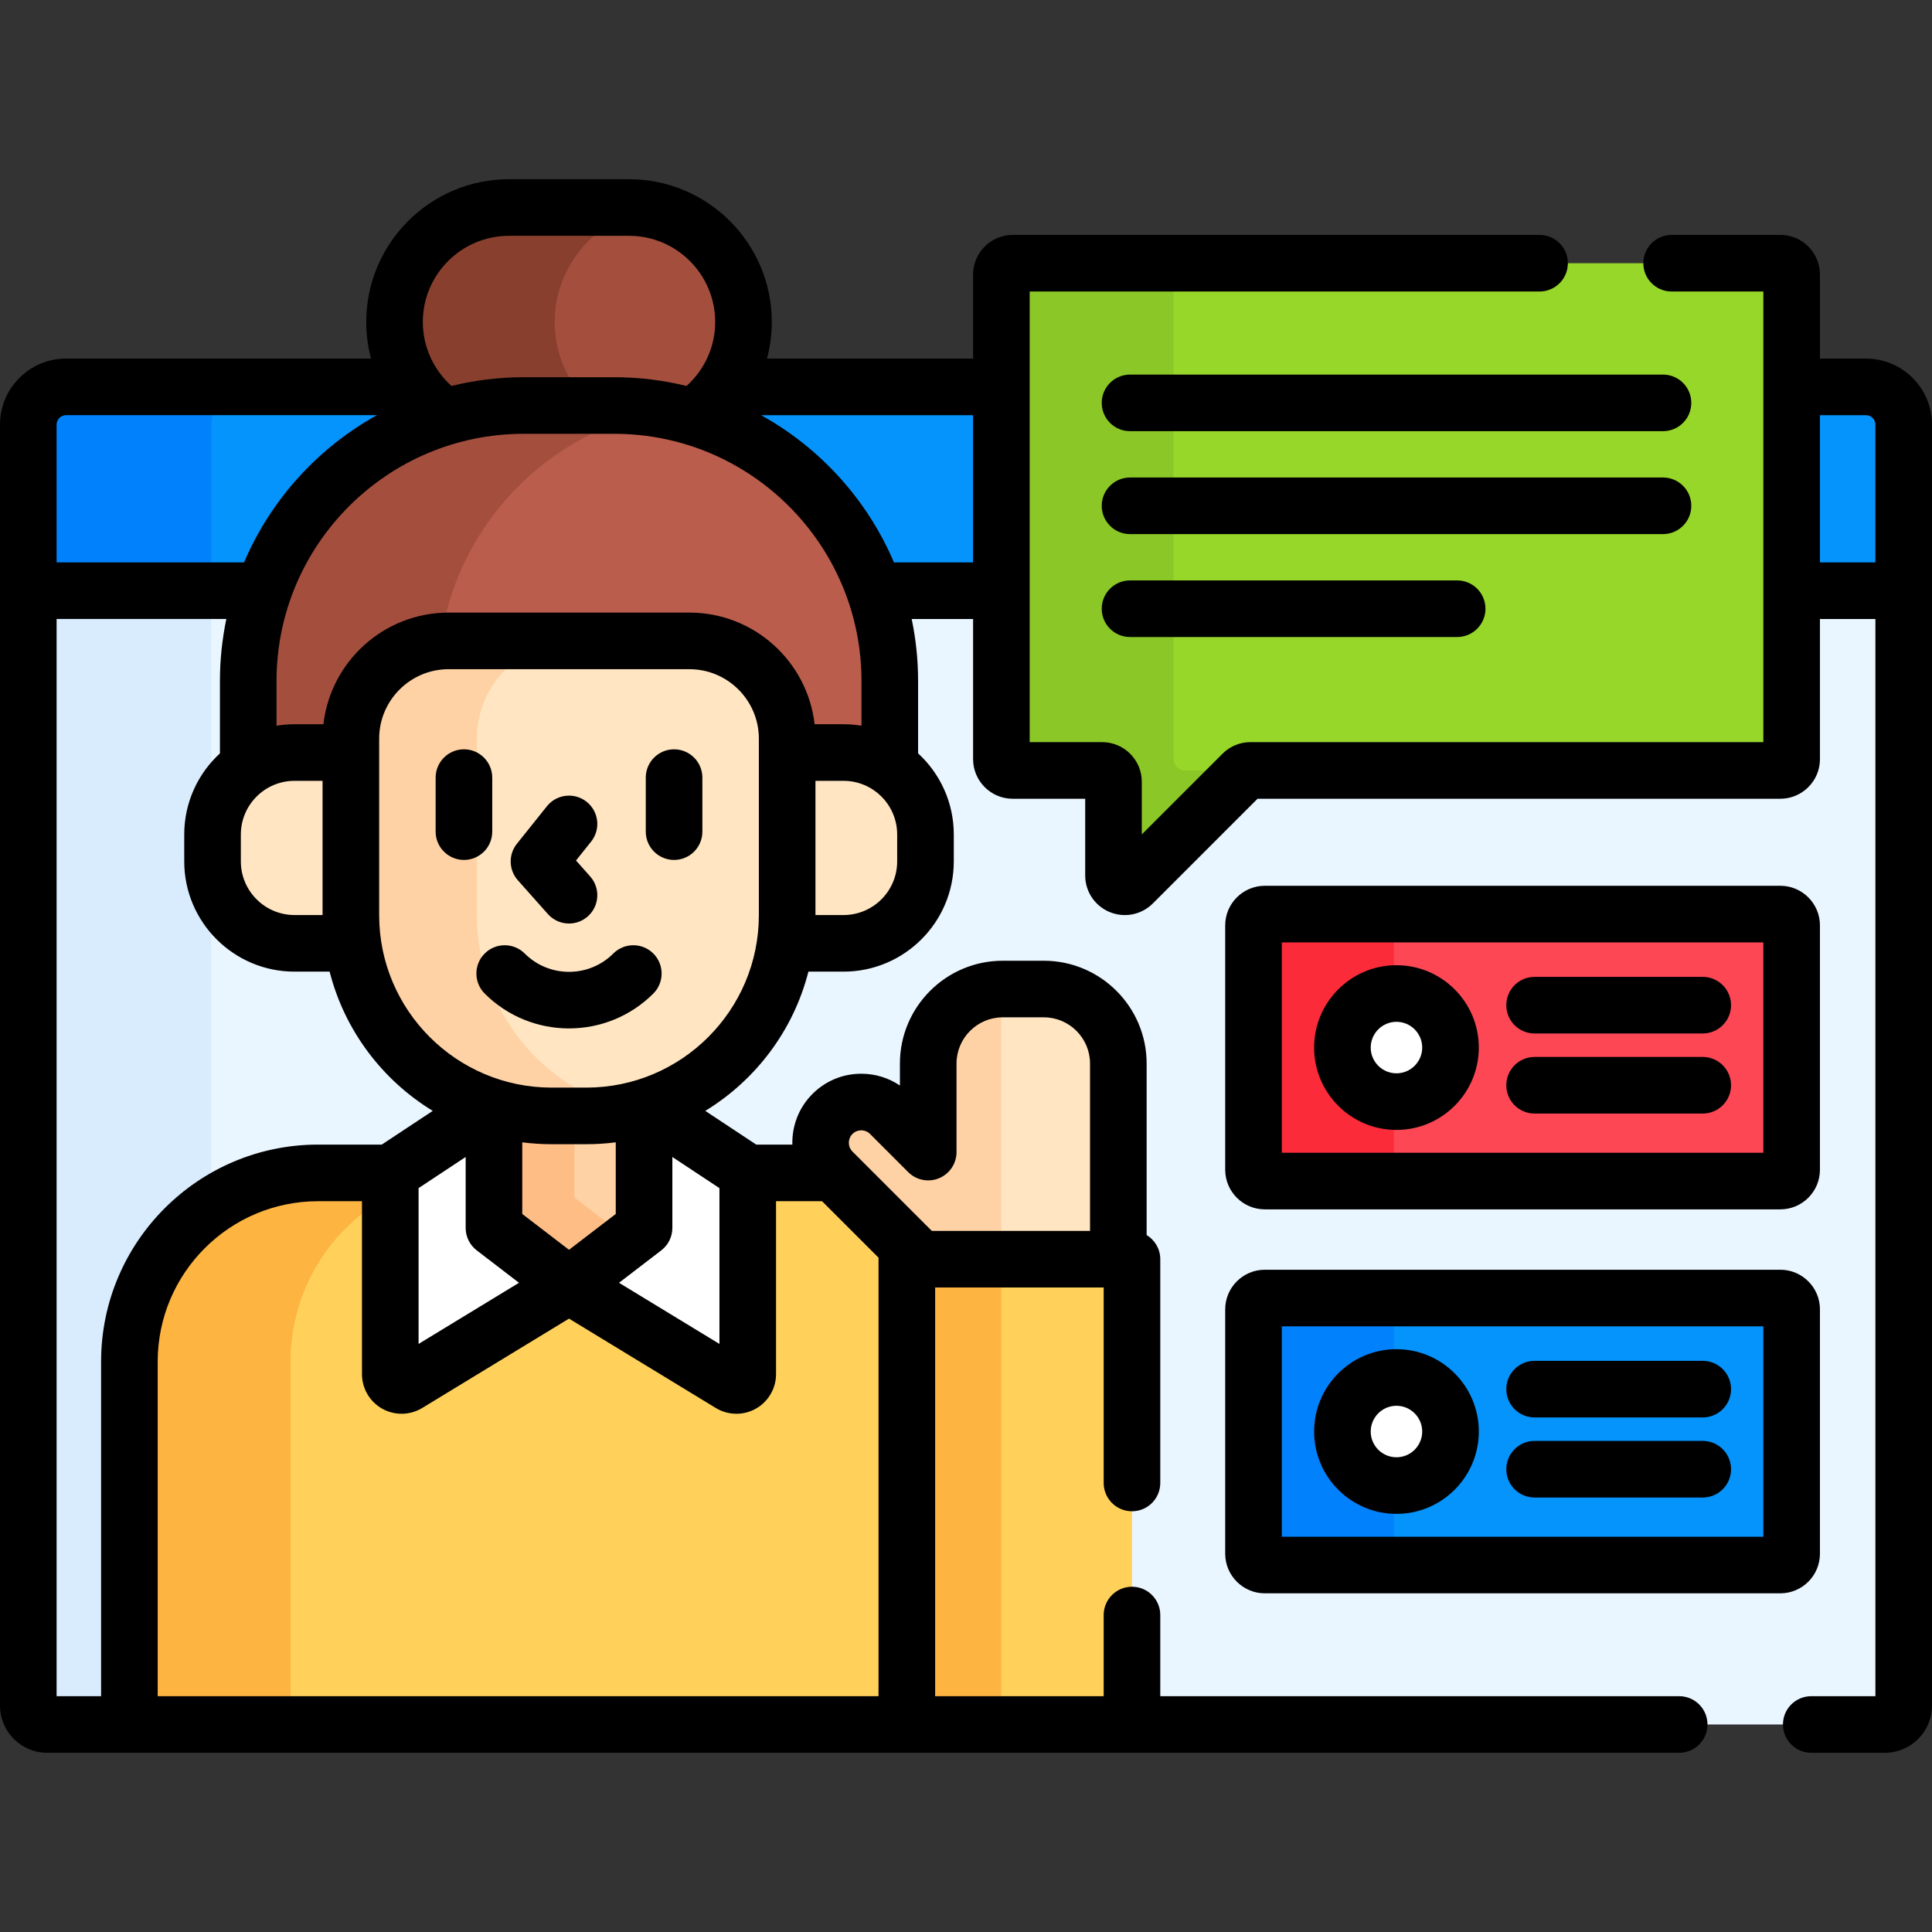 <svg id="Capa_1" enable-background="new 0 0 512 512" height="512" viewBox="0 0 512 512" width="512" xmlns="http://www.w3.org/2000/svg"><rect x="0" y="0" width="512" height="512" fill="#333333" stroke="none"/><g><g fill="#0593fc"><path d="m494.5 102.523h-19.695v54.013h29.695v-44.013c0-5.523-4.477-10-10-10z"/><path d="m265.377 102.523h-247.877c-5.523 0-10 4.477-10 10v44.013h257.877z"/></g><path d="m56 112.523c0-5.523 4.477-10 10-10h-48.5c-5.523 0-10 4.477-10 10v44.013h48.5z" fill="#0182fc"/><g><path d="m499.5 457.007h-487c-2.761 0-5-2.239-5-5v-295.47h497v295.47c0 2.761-2.239 5-5 5z" fill="#eaf6ff"/></g><g><path d="m56 452.007v-295.47h-48.5v295.47c0 2.761 2.239 5 5 5h48.5c-2.761 0-5-2.239-5-5z" fill="#d8ecfe"/></g><g><path d="m471.805 69.753h-203.428c-1.657 0-3 1.343-3 3v128.423c0 1.657 1.343 3 3 3h23.71c1.657 0 3 1.343 3 3v24.824c0 2.673 3.231 4.011 5.121 2.121l29.067-29.067c.563-.563 1.326-.879 2.121-.879h140.409c1.657 0 3-1.343 3-3v-128.422c0-1.657-1.343-3-3-3z" fill="#97d729"/></g><g><path d="m311 201.177v-128.424c0-1.657 1.343-3 3-3h-45.623c-1.657 0-3 1.343-3 3v128.423c0 1.657 1.343 3 3 3h23.709c1.657 0 3 1.343 3 3v24.824c0 2.673 3.231 4.011 5.121 2.121l29.067-29.067c.563-.563 1.326-.879 2.121-.879h-17.395c-1.657.002-3-1.342-3-2.998z" fill="#8bc727"/></g><g><path d="m118.003 110.484c6.589-1.954 13.56-3.019 20.784-3.019h24.013c7.223 0 14.194 1.065 20.784 3.019 8.097-5.461 13.45-14.716 13.45-25.162 0-16.681-13.648-30.329-30.329-30.329h-31.821c-16.681 0-30.329 13.648-30.329 30.329-.001 10.446 5.351 19.702 13.448 25.162z" fill="#a44f3e"/><path d="m118.003 110.484c6.589-1.954 13.56-3.019 20.784-3.019h17.885c-5.941-5.543-9.672-13.425-9.672-22.142 0-14.869 10.847-27.319 25.017-29.85-1.727-.309-3.5-.479-5.313-.479h-31.821c-16.681 0-30.329 13.648-30.329 30.329 0 10.445 5.352 19.701 13.449 25.161z" fill="#883f2e"/><path d="m243.996 333.701c-.388-.292-.765-.604-1.119-.958l-21.753-21.753c-1.265-.096-2.54-.161-3.83-.161h-133.002c-27.614 0-50 22.386-50 50v96.177h206.028v-123.305z" fill="#ffd15b"/><path d="m103.429 310.83h-19.137c-27.614 0-50 22.386-50 50v96.177h42.706v-96.177c0-19.09 10.702-35.677 26.431-44.1z" fill="#fdb441"/><path d="m155.41 295.723h-9.233c-5.624 0-11.041-.879-16.129-2.497l-26.619 17.604v53.331c0 2.341 2.561 3.78 4.56 2.562l42.805-26.061 42.805 26.061c1.999 1.217 4.56-.222 4.56-2.562v-53.331l-26.619-17.604c-5.089 1.617-10.506 2.497-16.13 2.497z" fill="#fff"/><path d="m155.41 295.723h-9.233c-5.309 0-10.433-.788-15.271-2.236v31.923l19.888 15.252 19.888-15.252v-31.923c-4.839 1.448-9.963 2.236-15.272 2.236z" fill="#fed2a4"/><path d="m152.224 295.723h-6.047c-5.309 0-10.433-.788-15.271-2.236v31.923l19.888 15.252 15.909-12.201-14.479-11.104z" fill="#ffbd86"/><path d="m78.043 199.428h14.94v-3.684c0-14.306 11.597-25.903 25.903-25.903h63.816c14.306 0 25.903 11.597 25.903 25.903v3.684h14.94c4.549 0 8.769 1.401 12.258 3.791v-22.752c0-40.318-32.684-73.002-73.002-73.002h-24.013c-40.318 0-73.002 32.684-73.002 73.002v22.752c3.488-2.39 7.708-3.791 12.257-3.791z" fill="#bb5d4c"/><path d="m78.043 199.428h14.94v-3.684c0-13.591 10.47-24.73 23.783-25.809 4.486-31.019 28.473-55.716 59.135-61.275-4.253-.771-8.626-1.195-13.101-1.195h-24.013c-40.318 0-73.002 32.684-73.002 73.002v22.752c3.489-2.39 7.709-3.791 12.258-3.791z" fill="#a44f3e"/><g fill="#ffe5c2"><path d="m92.983 242.529v-43.1h-14.94c-11.994 0-21.718 9.723-21.718 21.718v7.13c0 11.994 9.723 21.718 21.718 21.718h15.472c-.343-2.442-.532-4.932-.532-7.466z"/><path d="m223.544 199.428h-14.94v43.1c0 2.535-.189 5.024-.532 7.465h15.472c11.994 0 21.718-9.723 21.718-21.718v-7.13c-.001-11.993-9.724-21.717-21.718-21.717z"/></g><g><path d="m92.983 242.529v-46.784c0-14.306 11.597-25.903 25.903-25.903h63.816c14.306 0 25.903 11.597 25.903 25.903v46.784c0 29.378-23.816 53.194-53.194 53.194h-9.233c-29.38 0-53.195-23.816-53.195-53.194z" fill="#ffe5c2"/></g><g><path d="m126.379 242.529v-46.784c0-14.306 11.597-25.903 25.903-25.903h-33.396c-14.306 0-25.903 11.597-25.903 25.903v46.784c0 29.378 23.816 53.194 53.194 53.194h9.233c4.158 0 8.198-.493 12.081-1.395-23.555-5.473-41.112-26.579-41.112-51.799z" fill="#fed2a4"/></g></g><g><path d="m243.996 333.701h52.374v-51.846c0-10.908-8.843-19.751-19.751-19.751h-10.881c-10.908 0-19.751 8.843-19.751 19.751v23.461l-10.107-10.107c-4.216-4.216-11.052-4.216-15.268 0s-4.216 11.052 0 15.268l22.266 22.266c.353.354.73.666 1.118.958z" fill="#ffe5c2"/><path d="m243.996 333.701h21.34v-71.577c-10.721.216-19.35 8.958-19.35 19.731v23.461l-10.107-10.107c-4.216-4.216-11.052-4.216-15.268 0s-4.216 11.052 0 15.268l22.266 22.266c.354.354.731.666 1.119.958z" fill="#fed2a4"/><g><path d="m240.32 333.701h59.664v123.306h-59.664z" fill="#ffd15b"/></g><g><path d="m240.32 333.701h25.016v123.306h-25.016z" fill="#fdb441"/></g></g><g><g><path d="m471.805 312.993h-136.613c-1.657 0-3-1.343-3-3v-64.753c0-1.657 1.343-3 3-3h136.613c1.657 0 3 1.343 3 3v64.754c0 1.656-1.343 2.999-3 2.999z" fill="#fd4755"/></g><g><path d="m369.387 309.993v-64.753c0-1.657 1.343-3 3-3h-37.195c-1.657 0-3 1.343-3 3v64.754c0 1.657 1.343 3 3 3h37.195c-1.657-.001-3-1.344-3-3.001z" fill="#fb2b3a"/></g><circle cx="370.076" cy="277.616" fill="#fff" r="14.324"/></g><g><g><path d="m471.805 414.747h-136.613c-1.657 0-3-1.343-3-3v-64.754c0-1.657 1.343-3 3-3h136.613c1.657 0 3 1.343 3 3v64.754c0 1.657-1.343 3-3 3z" fill="#0593fc"/></g><g><path d="m369.387 411.747v-64.754c0-1.657 1.343-3 3-3h-37.195c-1.657 0-3 1.343-3 3v64.754c0 1.657 1.343 3 3 3h37.195c-1.657 0-3-1.343-3-3z" fill="#0182fc"/></g><g><circle cx="370.076" cy="379.37" fill="#fff" r="14.324"/></g></g><g><path d="m162.532 252.694c-6.473 6.474-17.005 6.472-23.478 0-2.93-2.929-7.678-2.929-10.607 0s-2.929 7.678 0 10.606c6.161 6.161 14.254 9.241 22.347 9.241 8.092 0 16.185-3.081 22.346-9.241 2.929-2.929 2.929-7.678 0-10.606-2.93-2.929-7.678-2.929-10.608 0z"/><path d="m130.45 220.391v-14.315c0-4.142-3.357-7.5-7.5-7.5s-7.5 3.358-7.5 7.5v14.315c0 4.142 3.357 7.5 7.5 7.5s7.5-3.358 7.5-7.5z"/><path d="m178.637 198.576c-4.143 0-7.5 3.358-7.5 7.5v14.315c0 4.142 3.357 7.5 7.5 7.5s7.5-3.358 7.5-7.5v-14.315c0-4.142-3.358-7.5-7.5-7.5z"/><path d="m145.188 242.227c1.481 1.667 3.54 2.517 5.608 2.517 1.771 0 3.551-.625 4.979-1.895 3.097-2.752 3.375-7.493.623-10.588l-3.752-4.221 4.003-5.004c2.588-3.234 2.063-7.954-1.171-10.542-3.236-2.588-7.954-2.062-10.542 1.171l-7.955 9.944c-2.283 2.854-2.177 6.937.251 9.668z"/><path d="m440.712 99.269h-141.241c-4.143 0-7.5 3.358-7.5 7.5s3.357 7.5 7.5 7.5h141.241c4.143 0 7.5-3.358 7.5-7.5s-3.358-7.5-7.5-7.5z"/><path d="m448.212 134.043c0-4.142-3.357-7.5-7.5-7.5h-141.241c-4.143 0-7.5 3.358-7.5 7.5s3.357 7.5 7.5 7.5h141.241c4.142 0 7.5-3.358 7.5-7.5z"/><path d="m299.471 153.817c-4.143 0-7.5 3.358-7.5 7.5s3.357 7.5 7.5 7.5h86.692c4.143 0 7.5-3.358 7.5-7.5s-3.357-7.5-7.5-7.5z"/><path d="m494.5 95.023h-12.195v-22.27c0-5.79-4.71-10.5-10.5-10.5h-28.805c-4.143 0-7.5 3.358-7.5 7.5s3.357 7.5 7.5 7.5h24.305v119.423h-135.909c-2.805 0-5.441 1.092-7.425 3.075l-21.385 21.385v-13.96c0-5.79-4.71-10.5-10.5-10.5h-19.21v-119.423h135.124c4.143 0 7.5-3.358 7.5-7.5s-3.357-7.5-7.5-7.5h-139.623c-5.79 0-10.5 4.71-10.5 10.5v22.27h-54.614c.824-3.097 1.27-6.347 1.27-9.701 0-20.859-16.97-37.83-37.829-37.83h-31.821c-20.859 0-37.829 16.97-37.829 37.83 0 3.354.446 6.603 1.27 9.701h-80.824c-9.649 0-17.5 7.851-17.5 17.5v339.483c0 6.893 5.607 12.5 12.5 12.5h432.5c4.143 0 7.5-3.358 7.5-7.5s-3.357-7.5-7.5-7.5h-137.516v-21.506c0-4.142-3.357-7.5-7.5-7.5s-7.5 3.358-7.5 7.5v21.507h-44.664v-108.306h44.664v51.799c0 4.142 3.357 7.5 7.5 7.5s7.5-3.358 7.5-7.5v-59.299c0-2.718-1.451-5.091-3.615-6.407v-45.439c0-15.026-12.225-27.251-27.251-27.251h-10.881c-15.026 0-27.251 12.225-27.251 27.251v5.82c-3-2.035-6.536-3.128-10.241-3.128-4.887 0-9.481 1.903-12.938 5.359-3.69 3.691-5.454 8.578-5.326 13.424h-9.567l-13.512-8.936c13.377-8.154 23.37-21.336 27.332-36.901h9.311c16.11 0 29.218-13.107 29.218-29.218v-7.129c0-8.498-3.649-16.158-9.46-21.501v-19.177c0-5.631-.593-11.124-1.699-16.431h16.274v37.14c0 5.79 4.71 10.5 10.5 10.5h19.21v20.324c0 4.262 2.545 8.07 6.482 9.701 1.307.541 2.674.804 4.028.804 2.727 0 5.4-1.067 7.414-3.081l27.749-27.749h138.544c5.79 0 10.5-4.71 10.5-10.5v-37.14h14.695v285.47h-17c-4.143 0-7.5 3.358-7.5 7.5s3.357 7.5 7.5 7.5h19.5c6.893 0 12.5-5.607 12.5-12.5v-339.483c0-9.649-7.851-17.5-17.5-17.5zm-359.617-32.53h31.821c12.588 0 22.829 10.241 22.829 22.83 0 6.733-2.945 12.778-7.597 16.959-6.137-1.502-12.542-2.317-19.136-2.317h-24.013c-6.594 0-12.999.814-19.136 2.317-4.652-4.181-7.597-10.226-7.597-16.959 0-12.589 10.241-22.83 22.829-22.83zm-119.883 50.03c0-1.378 1.121-2.5 2.5-2.5h82.388c-15.661 8.682-28.141 22.426-35.206 39.013h-49.682zm63.043 94.405h7.439v35.565h-7.439c-7.84 0-14.218-6.378-14.218-14.218v-7.129c0-7.84 6.378-14.218 14.218-14.218zm-51.251 242.579h-11.792v-285.47h44.983c-1.106 5.307-1.699 10.8-1.699 16.431v19.178c-5.81 5.344-9.459 13.003-9.459 21.5v7.129c0 16.111 13.107 29.218 29.218 29.218h9.311c3.962 15.565 13.954 28.746 27.331 36.901l-13.512 8.936h-16.881c-31.706 0-57.5 25.794-57.5 57.5zm99.549-118.146 11.199 8.589-26.611 16.203v-41.291l12.477-8.251v18.8c-.001 2.331 1.084 4.531 2.935 5.95zm99.572-30.849c.841-.84 1.822-.966 2.332-.966s1.49.125 2.33.965l10.107 10.107c2.146 2.145 5.37 2.786 8.174 1.626 2.803-1.161 4.63-3.896 4.63-6.929v-23.461c0-6.755 5.496-12.251 12.251-12.251h10.881c6.755 0 12.251 5.496 12.251 12.251v44.346h-41.928l-21.027-21.027c-1.285-1.284-1.285-3.376-.001-4.661zm-25.61 72.802c3.303-1.857 5.355-5.364 5.355-9.153v-45.831h11.637c.192 0 .382.009.573.012l14.972 14.971c-.007.129-.02.257-.02.388v115.806h-191.028v-88.677c0-23.435 19.065-42.5 42.5-42.5h11.637v45.831c0 3.79 2.052 7.297 5.355 9.153 3.303 1.857 7.366 1.786 10.604-.185l38.904-23.687 38.905 23.687c1.672 1.018 3.565 1.529 5.46 1.529 1.774.001 3.548-.447 5.146-1.344zm-61.898-51.604v-18.984c2.545.327 5.139.497 7.771.497h9.233c2.633 0 5.226-.17 7.771-.497v18.984l-12.389 9.5zm52.253-6.849v41.292l-26.612-16.203 11.2-8.589c1.851-1.419 2.936-3.619 2.936-5.952v-18.799zm10.446-72.332c0 25.196-20.498 45.694-45.694 45.694h-9.233c-25.196 0-45.694-20.498-45.694-45.694v-46.784c0-10.147 8.256-18.403 18.403-18.403h63.815c10.147 0 18.403 8.255 18.403 18.403zm-18.403-80.187h-63.815c-17.128 0-31.278 12.96-33.179 29.586h-7.664c-1.621 0-3.209.139-4.759.394v-11.855c0-36.118 29.385-65.502 65.503-65.502h24.013c36.118 0 65.502 29.384 65.502 65.502v11.854c-1.549-.255-3.137-.394-4.758-.394h-7.664c-1.901-16.626-16.051-29.585-33.179-29.585zm55.061 65.933c0 7.84-6.378 14.218-14.218 14.218h-7.439v-35.565h7.439c7.84 0 14.218 6.378 14.218 14.218zm20.115-79.238h-20.973c-7.065-16.588-19.545-30.332-35.206-39.013h56.179zm239.123 0h-14.695v-39.013h12.195c1.379 0 2.5 1.122 2.5 2.5z"/><path d="m335.192 320.493h136.612c5.79 0 10.5-4.71 10.5-10.5v-64.753c0-5.79-4.71-10.5-10.5-10.5h-136.612c-5.79 0-10.5 4.71-10.5 10.5v64.753c0 5.79 4.71 10.5 10.5 10.5zm4.5-70.753h127.612v55.753h-127.612z"/><path d="m370.076 255.792c-12.034 0-21.824 9.79-21.824 21.824s9.79 21.824 21.824 21.824c12.033 0 21.823-9.791 21.823-21.824s-9.79-21.824-21.823-21.824zm0 28.648c-3.763 0-6.824-3.062-6.824-6.824s3.062-6.824 6.824-6.824 6.823 3.061 6.823 6.824-3.06 6.824-6.823 6.824z"/><path d="m451.245 258.882h-44.563c-4.143 0-7.5 3.358-7.5 7.5s3.357 7.5 7.5 7.5h44.563c4.143 0 7.5-3.358 7.5-7.5s-3.357-7.5-7.5-7.5z"/><path d="m451.245 280.103h-44.563c-4.143 0-7.5 3.358-7.5 7.5s3.357 7.5 7.5 7.5h44.563c4.143 0 7.5-3.358 7.5-7.5s-3.357-7.5-7.5-7.5z"/><path d="m324.692 411.747c0 5.79 4.71 10.5 10.5 10.5h136.612c5.79 0 10.5-4.71 10.5-10.5v-64.754c0-5.79-4.71-10.5-10.5-10.5h-136.612c-5.79 0-10.5 4.71-10.5 10.5zm15-60.254h127.612v55.754h-127.612z"/><path d="m370.076 357.546c-12.034 0-21.824 9.791-21.824 21.824s9.79 21.824 21.824 21.824c12.033 0 21.823-9.791 21.823-21.824s-9.79-21.824-21.823-21.824zm0 28.648c-3.763 0-6.824-3.062-6.824-6.824s3.062-6.824 6.824-6.824 6.823 3.062 6.823 6.824-3.06 6.824-6.823 6.824z"/><path d="m451.245 360.636h-44.563c-4.143 0-7.5 3.358-7.5 7.5s3.357 7.5 7.5 7.5h44.563c4.143 0 7.5-3.358 7.5-7.5s-3.357-7.5-7.5-7.5z"/><path d="m451.245 381.857h-44.563c-4.143 0-7.5 3.358-7.5 7.5s3.357 7.5 7.5 7.5h44.563c4.143 0 7.5-3.358 7.5-7.5s-3.357-7.5-7.5-7.5z"/></g></g></svg>